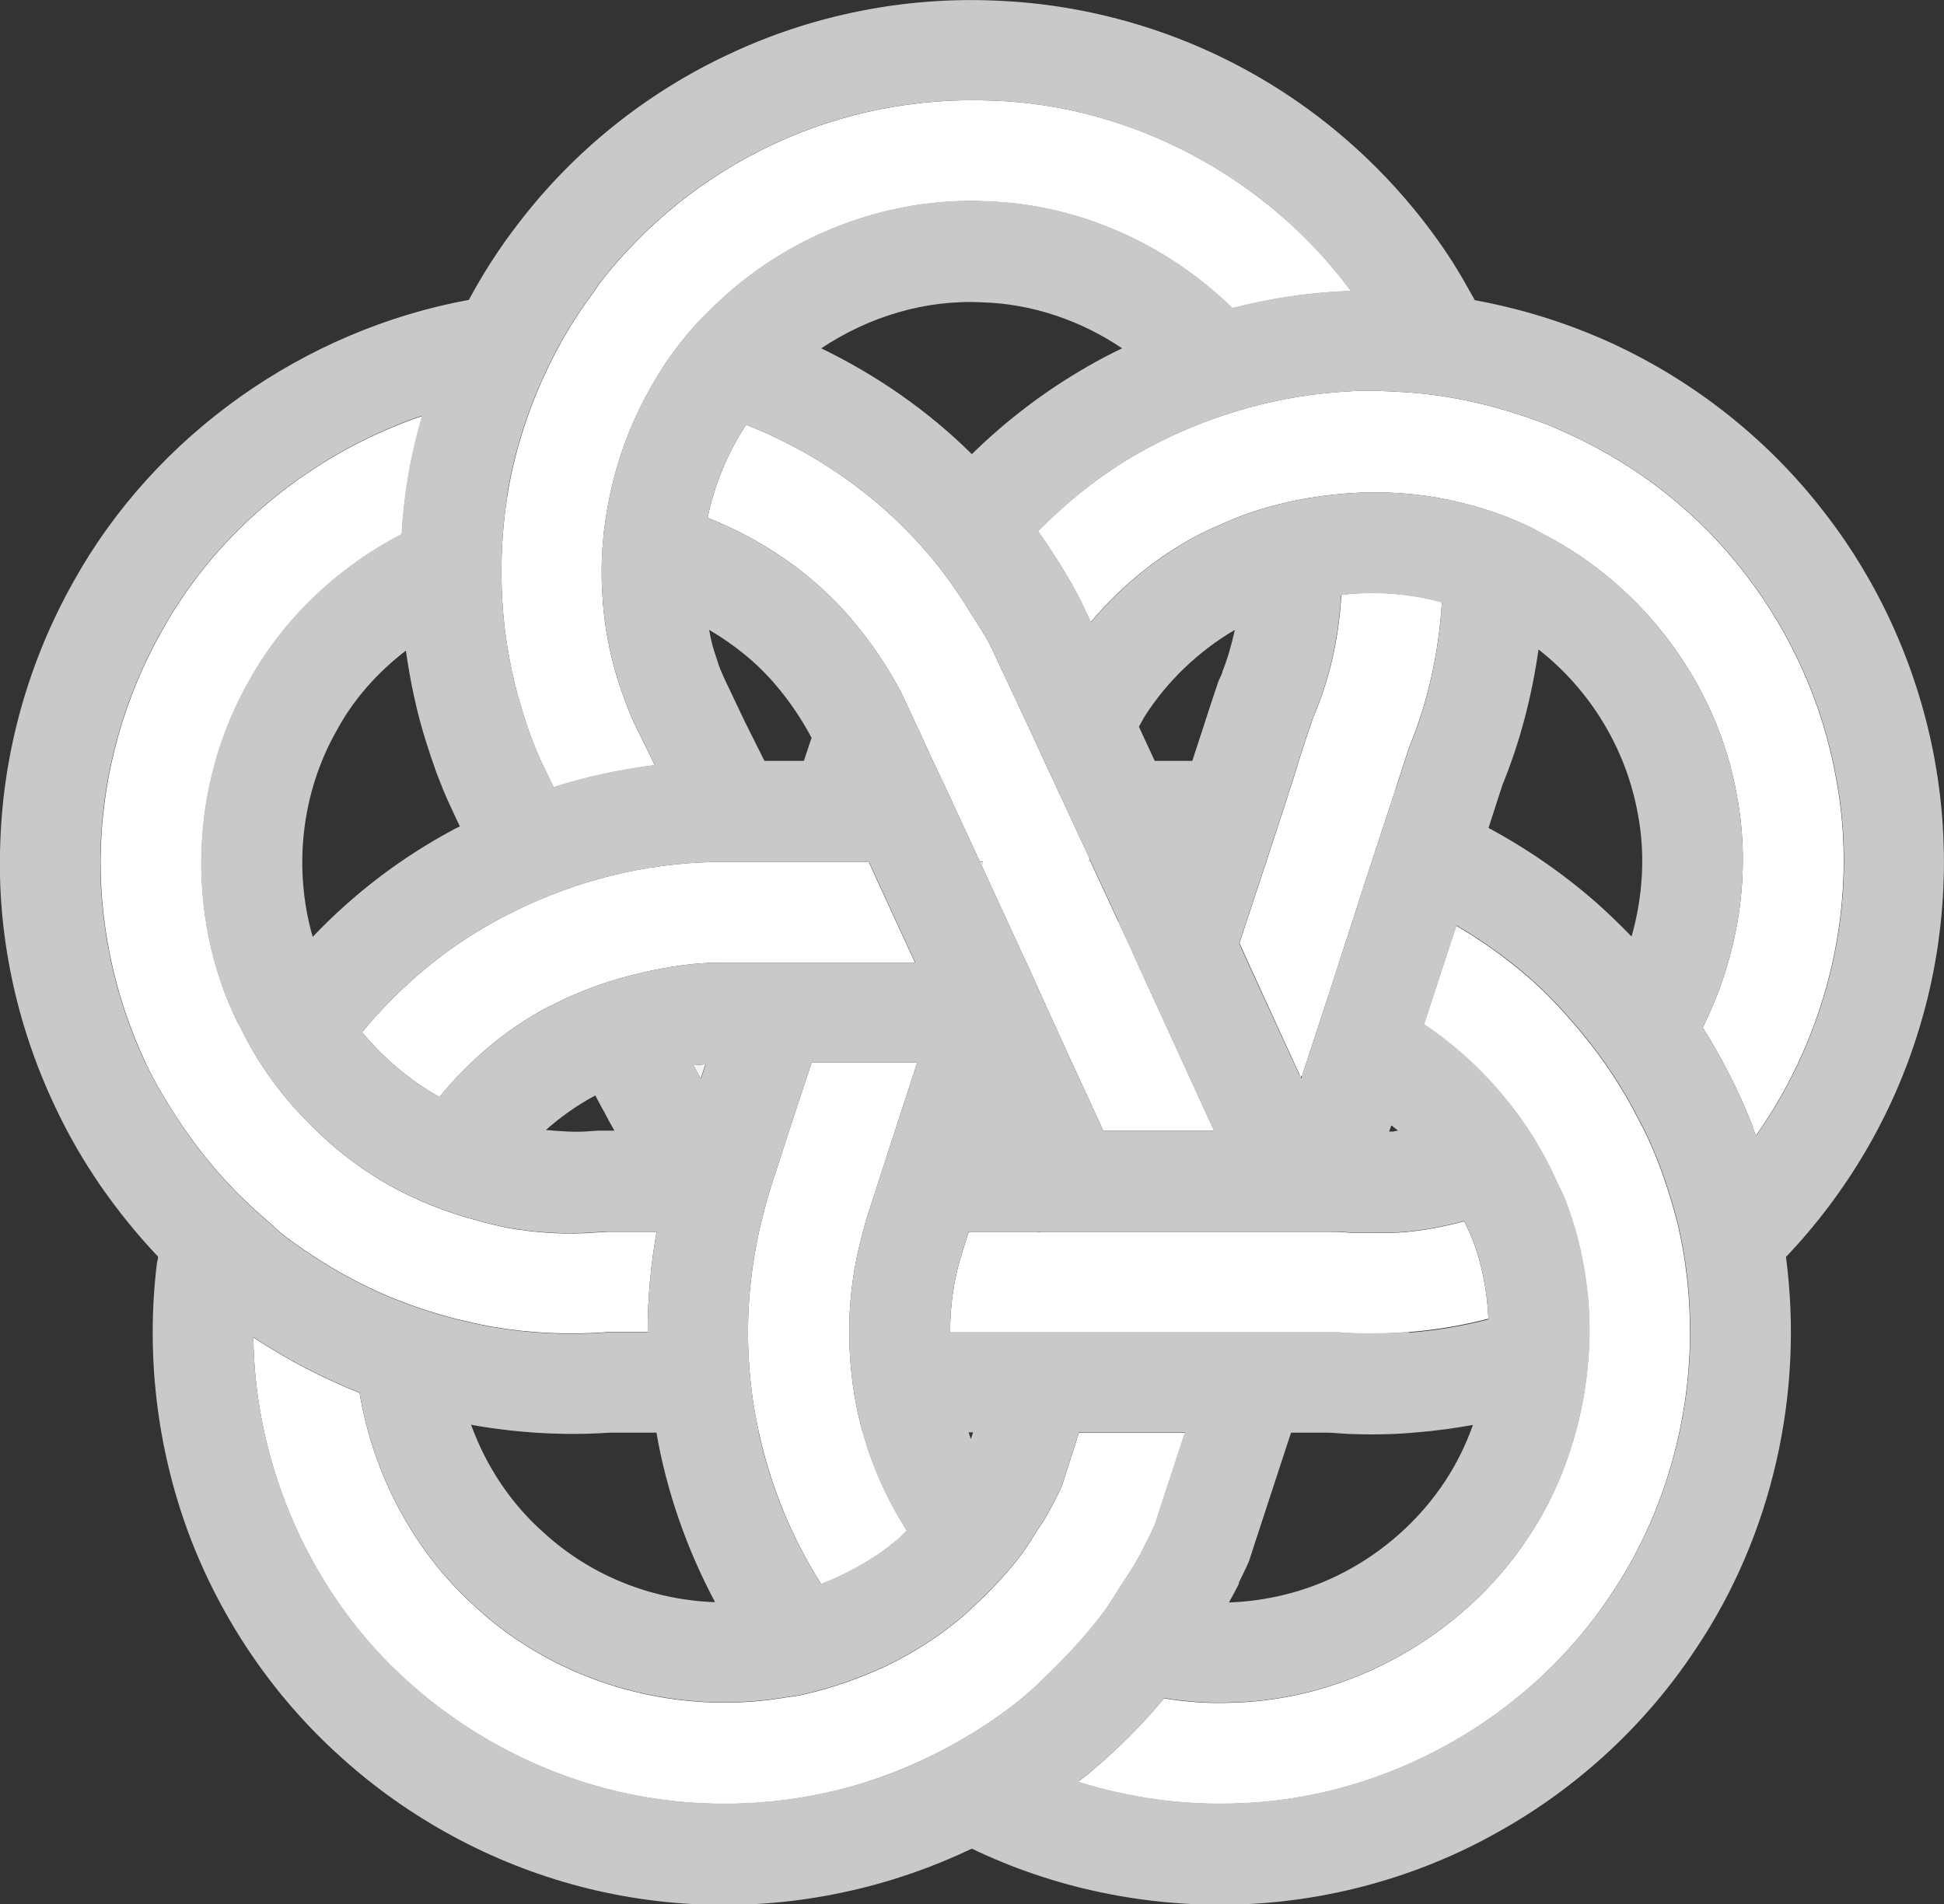 <?xml version="1.0" encoding="UTF-8"?>
<svg id="_レイヤー_2" data-name="レイヤー 2" xmlns="http://www.w3.org/2000/svg" viewBox="0 0 62.61 61.34">
  <rect x="0" y="0" width="62.61" height="61.34" fill="#333333" stroke="none"/>
  <defs>
    <style>
      .cls-1 {
        fill: none;
      }

      .cls-2 {
        fill: #f4f4f4;
      }

      .cls-3 {
        fill: #c8c9ca;
      }

      .cls-4 {
        fill: #fff;
      }
    </style>
  </defs>
  <g id="_レイヤー_2-2" data-name="レイヤー 2">
    <g>
      <path class="cls-1" d="M31.35,46.14l-.07.21c-.03-.06-.05-.14-.07-.21h.14Z"/>
      <path class="cls-1" d="M39.78,20.3c-.1.46-.23.92-.41,1.37l-.13.29-.13.39-.13.39-.25.77-.33,1.01h-1.21l-.51-1.1c.07-.12.13-.24.19-.34.73-1.14,1.74-2.1,2.9-2.78Z"/>
      <path class="cls-1" d="M23.04,51.61c-2.03-.07-4.01-.85-5.53-2.25-1.05-.93-1.85-2.14-2.33-3.47.03,0,.05.02.08.02,1.44.25,2.92.33,4.39.24h.12s1.38,0,1.38,0c.33,1.91.98,3.76,1.89,5.47Z"/>
      <path class="cls-1" d="M14.82,26.61c-.06.04-.14.06-.2.1-1.7.91-3.23,2.08-4.54,3.46-.63-2.21-.37-4.64.78-6.66.54-1,1.31-1.86,2.22-2.56.14.99.34,1.96.64,2.92.11.35.23.7.35,1.04.14.35.25.66.46,1.1l.29.62Z"/>
      <path class="cls-1" d="M26.13,23.78h0s-.24.73-.24.73h-1.27l-.63-1.26-.66-1.39s-.11-.24-.17-.4c-.05-.16-.11-.33-.16-.49-.07-.22-.12-.45-.16-.68.8.47,1.54,1.06,2.14,1.77.45.53.84,1.1,1.16,1.71Z"/>
      <path class="cls-1" d="M36.15,11.22c-.38.18-.76.38-1.12.59-1.36.78-2.61,1.73-3.72,2.82-1.41-1.4-3.06-2.54-4.85-3.41,1.53-1.02,3.36-1.58,5.21-1.48,1.6.05,3.16.59,4.48,1.48Z"/>
      <path class="cls-1" d="M45.03,36.42c-.05,0-.11.02-.16.03-.05,0-.08,0-.13,0l.07-.2c.07.05.14.11.22.17Z"/>
      <polygon class="cls-1" points="22.44 35.14 22.02 36.42 20.54 36.42 22.44 35.14"/>
      <path class="cls-1" d="M52.54,30.17c-.35-.36-.72-.72-1.1-1.06-1.07-.94-2.25-1.76-3.5-2.43l.45-1.39c.57-1.39.95-2.87,1.16-4.36,1.66,1.3,2.82,3.19,3.2,5.3.25,1.3.16,2.66-.2,3.94Z"/>
      <path class="cls-1" d="M19.8,36.42h-.11c-.14,0-.27,0-.41,0l-.28.02c-.47.04-.94,0-1.41-.04.49-.43,1.02-.81,1.59-1.11l.18.34c.14.24.2.39.43.78Z"/>
      <path class="cls-1" d="M47.44,45.9c-.23.64-.53,1.26-.91,1.83-.76,1.15-1.81,2.12-3.03,2.8-1.19.67-2.54,1.04-3.92,1.09.11-.2.22-.4.33-.62.11-.23.24-.48.34-.72l.21-.65,1.14-3.48h1.23l.61.04c.73.03,1.48.02,2.21-.05.61-.05,1.21-.13,1.81-.24Z"/>
      <path class="cls-4" d="M27.79,46.14c.31,1.12.8,2.19,1.42,3.17-.1.09-.18.19-.28.27-.73.62-1.58,1.1-2.48,1.45-.95-1.49-1.63-3.16-2.01-4.89-.05-.24-.1-.47-.14-.71-.14-.84-.21-1.68-.21-2.54,0-1.09.13-2.17.36-3.24.11-.47.23-.93.37-1.39l.6-1.85.72-2.18h3.4s-.71,2.18-.71,2.18l-.92,2.84c-.05.13-.06.26-.11.4-.3,1.06-.45,2.15-.45,3.24s.14,2.19.43,3.24Z"/>
      <path class="cls-4" d="M39.1,36.42h-3.57l-.59-1.29-.41-.88-.92-2.02-.53-1.18-.03-.05-1.43-3.11.04-.13h-.1l-1.2-2.59-.31-.65-.44-.96-.59-1.26c-.43-.81-.94-1.58-1.53-2.27-.03-.03-.05-.05-.07-.09-1.24-1.45-2.85-2.56-4.63-3.26.22-1.07.64-2.08,1.24-3,1.93.76,3.7,1.92,5.17,3.4.23.24.45.48.67.73.53.62,1,1.29,1.42,1.98.21.33.43.66.61,1.01l1.21,2.58.19.41.33.72,1.47,3.16-.03.08h.05l.9,1.94.41.88.19.43,1.48,3.23.32.7.3.66.38.82Z"/>
      <path class="cls-4" d="M56.55,36.57c-.05-.11-.08-.22-.12-.33-.43-1.1-.97-2.15-1.59-3.14,1.14-2.29,1.58-4.94,1.1-7.47-.63-3.59-3.02-6.78-6.27-8.44-.15-.08-.3-.17-.45-.24-.93-.44-1.92-.74-2.93-.92-1.1-.19-2.21-.22-3.31-.1-1.08.11-2.15.35-3.16.75-.53.22-1.07.45-1.57.74-1.19.68-2.25,1.58-3.12,2.62l-.34-.72c-.4-.77-.86-1.5-1.36-2.21.96-.97,2.03-1.83,3.21-2.5.62-.36,1.29-.67,1.96-.94,1.04-.41,2.12-.71,3.22-.89.57-.09,1.14-.15,1.72-.18.61-.03,1.2,0,1.81.04,1.25.09,2.49.35,3.68.75.53.17,1.06.38,1.56.62,2.2,1.01,4.15,2.56,5.62,4.48,1.48,1.92,2.49,4.18,2.92,6.56.76,3.98-.24,8.22-2.57,11.52Z"/>
      <path class="cls-4" d="M29.48,31.01h-1.58s-4.75,0-4.75,0c-.81,0-1.6.13-2.38.3-1.07.24-2.11.6-3.07,1.11,0,0-.02,0-.02,0-1.37.72-2.55,1.73-3.53,2.92-.95-.54-1.8-1.25-2.49-2.09,1.24-1.5,2.75-2.77,4.48-3.68.04-.02.07-.04.1-.05.97-.51,1.98-.91,3.02-1.2,1.1-.31,2.23-.49,3.36-.54.15,0,.32-.02.47-.02h4.89l.15.34,1.34,2.91Z"/>
      <path class="cls-2" d="M22.72,34.28l-.15.46c-.1-.16-.17-.3-.24-.43.14,0,.27-.02.4-.03Z"/>
      <path class="cls-2" d="M41.91,34.66l-.02.07-.05-.09s.05,0,.06.02Z"/>
      <path class="cls-4" d="M43.5,9.38h-.11c-1.26.05-2.5.24-3.7.55-2.1-2.06-4.94-3.34-7.89-3.44-3.28-.16-6.55,1.14-8.87,3.44-.39.37-.75.77-1.08,1.2-.41.52-.75,1.08-1.06,1.66-.53.99-.91,2.04-1.14,3.13-.23,1.06-.32,2.15-.25,3.22.05.95.22,1.89.51,2.8.14.43.32.92.49,1.3l.69,1.41c-1.1.14-2.2.37-3.26.71l-.36-.74c-.28-.61-.47-1.14-.65-1.73-.35-1.13-.57-2.32-.64-3.5-.07-1.11-.02-2.24.15-3.35.02-.1.03-.21.05-.32.19-1.05.5-2.08.91-3.08.48-1.16,1.1-2.26,1.86-3.27.05-.07.1-.15.15-.23,1.48-1.91,3.41-3.47,5.6-4.49,2.19-1.03,4.64-1.51,7.05-1.41,4.52.14,8.88,2.5,11.56,6.13Z"/>
      <path class="cls-4" d="M21.15,39.66c-.19,1.07-.29,2.15-.29,3.24h-1.12c-.11,0-.14,0-.31.02-1.2.08-2.43.02-3.62-.19-.38-.07-.76-.16-1.14-.25-1.09-.28-2.15-.67-3.14-1.18-.81-.42-1.58-.9-2.3-1.44-.23-.17-.43-.37-.63-.55-.96-.81-1.81-1.74-2.53-2.76-.51-.72-.98-1.48-1.36-2.27-1.03-2.18-1.55-4.62-1.46-7.03.09-2.43.77-4.81,1.96-6.92,1.8-3.26,4.88-5.74,8.39-6.93-.17.59-.31,1.18-.42,1.77-.12.68-.2,1.36-.24,2.04-2.05,1.07-3.79,2.7-4.91,4.72-1.9,3.32-2.06,7.54-.39,10.98.04.08.09.15.13.24.53,1.08,1.23,2.06,2.06,2.91.77.81,1.65,1.51,2.62,2.07.94.54,1.96.94,3.01,1.21.31.08.62.16.92.22.94.16,1.89.22,2.84.14.1,0,.33-.03.5-.02h1.44Z"/>
      <path class="cls-4" d="M38.17,46.14l-.81,2.47-.15.47c-.07.17-.15.33-.23.49-.14.28-.27.54-.43.81-.13.22-.27.43-.41.64-.19.29-.36.6-.57.88-.46.62-.98,1.2-1.53,1.75-.31.31-.62.62-.94.9-.56.48-1.17.91-1.79,1.29-1.08.66-2.23,1.19-3.42,1.57-.41.13-.81.24-1.23.33-2.35.53-4.84.49-7.18-.13-2.34-.62-4.53-1.81-6.32-3.42-3.13-2.79-4.95-6.93-5-11.11,1.08.72,2.23,1.31,3.42,1.79.44,2.63,1.75,5.12,3.75,6.91,2.61,2.4,6.3,3.47,9.79,2.93.28-.05.56-.07.83-.14.91-.21,1.77-.52,2.61-.91.88-.43,1.71-.96,2.45-1.59.1-.08.19-.18.29-.27.61-.55,1.17-1.15,1.66-1.81.15-.21.29-.44.43-.67.11-.17.24-.34.34-.53.11-.21.23-.42.33-.63.1-.18.14-.29.22-.54l.47-1.47h3.41Z"/>
      <path class="cls-4" d="M47.93,42.48c-.84.22-1.7.36-2.56.43-.61.05-1.21.06-1.82.04l-.45-.03c-.11,0-.17,0-.29,0h-12.21c0-.9.13-1.79.41-2.64l.19-.6h2.25v.03s.03-.03.03-.03h9.34c.16,0,.37,0,.53.02l.34.02h0c.14,0,.28,0,.43,0,.33,0,.67,0,1-.02.69-.05,1.37-.18,2.04-.36.07.16.15.31.22.47.34.85.52,1.77.56,2.7Z"/>
      <path class="cls-2" d="M28.13,31.41s0,0,0,0c.01.02.02.03,0,0Z"/>
      <path class="cls-4" d="M46.44,19.39c-.1,1.61-.44,3.2-1.06,4.69l-.43,1.33-1.01,3.08-1,3.1-1.01,3.08s-.05-.02-.06-.02l-.18-.39-1.47-3.21-.3-.67.41-1.25.43-1.3.58-1.77.44-1.37.05-.18.25-.77.13-.38c.05-.16.13-.37.18-.48.48-1.19.74-2.44.81-3.72,1.09-.13,2.19-.05,3.25.24Z"/>
      <polygon class="cls-2" points="31.66 27.77 31.62 27.89 31.56 27.77 31.66 27.77"/>
      <path class="cls-4" d="M54.43,43.08c-.04,2.91-.89,5.8-2.51,8.23-2.66,4.07-7.35,6.69-12.21,6.79-1.68.05-3.38-.19-4.99-.7.15-.13.32-.24.46-.37.84-.71,1.61-1.48,2.31-2.32.7.11,1.41.17,2.13.14,3.81-.07,7.51-2.15,9.6-5.33.93-1.39,1.52-2.99,1.8-4.64.19-1.19.23-2.4.06-3.59-.12-.91-.35-1.82-.69-2.68-.07-.18-.16-.34-.24-.51-.44-1-1.01-1.92-1.71-2.76-.74-.9-1.61-1.69-2.58-2.34l1.04-3.18c.84.49,1.65,1.07,2.38,1.71.6.53,1.13,1.11,1.64,1.72.72.87,1.34,1.8,1.85,2.81.24.44.45.9.63,1.37.24.62.44,1.26.61,1.91.3,1.22.43,2.48.42,3.74Z"/>
      <polygon class="cls-2" points="35.12 27.77 35.07 27.77 35.1 27.68 35.12 27.77"/>
      <path class="cls-3" d="M62.31,24.47c-.53-2.88-1.74-5.63-3.55-7.96-1.79-2.33-4.16-4.21-6.82-5.44-1.41-.65-2.91-1.12-4.44-1.4-.24-.43-.47-.84-.73-1.25-1.59-2.46-3.78-4.54-6.32-5.99C37.91.97,34.99.13,32.06.02c-2.92-.13-5.89.46-8.55,1.71-2.67,1.24-5.02,3.12-6.8,5.45-.61.78-1.14,1.61-1.61,2.48-5.3.97-10.1,4.34-12.73,9.07C.93,21.29.11,24.17.01,27.12c-.12,2.94.51,5.89,1.77,8.54.83,1.77,1.96,3.39,3.31,4.82,0,.08-.03.15-.04.24-.35,2.92,0,5.9,1.02,8.66,1.02,2.74,2.72,5.26,4.91,7.22,2.16,1.96,4.82,3.41,7.67,4.16,2.84.75,5.86.8,8.72.15,1.35-.3,2.67-.76,3.93-1.36,2.64,1.27,5.58,1.88,8.51,1.8,2.92-.08,5.85-.88,8.41-2.32,2.56-1.42,4.78-3.46,6.4-5.92,2.47-3.68,3.48-8.25,2.9-12.62,1.96-2.06,3.44-4.57,4.27-7.29.87-2.8,1.05-5.83.52-8.72ZM16.32,16.04c.02-.1.03-.21.05-.32.19-1.05.5-2.08.91-3.08.48-1.16,1.1-2.26,1.86-3.27.05-.07.1-.15.15-.23,1.48-1.91,3.41-3.47,5.6-4.49,2.19-1.03,4.64-1.51,7.05-1.41,4.52.14,8.88,2.5,11.56,6.13h-.11c-1.26.05-2.5.24-3.7.55-2.1-2.06-4.94-3.34-7.89-3.44-3.28-.16-6.55,1.14-8.87,3.44-.39.37-.75.77-1.08,1.2-.41.52-.75,1.08-1.06,1.66-.53.99-.91,2.04-1.14,3.13-.23,1.06-.32,2.15-.25,3.22.05.95.22,1.89.51,2.8.14.43.32.92.49,1.3l.69,1.41c-1.1.14-2.2.37-3.26.71l-.36-.74c-.28-.61-.47-1.14-.65-1.73-.35-1.13-.57-2.32-.64-3.5-.07-1.11-.02-2.24.15-3.35ZM52.54,30.16c-.35-.36-.72-.72-1.1-1.06-1.07-.94-2.25-1.76-3.5-2.43l.45-1.39c.57-1.39.95-2.87,1.16-4.36,1.66,1.3,2.82,3.19,3.2,5.3.25,1.3.16,2.66-.2,3.94ZM45.03,36.42c-.05,0-.11.02-.16.03-.05,0-.08,0-.13,0l.07-.2c.07.05.14.11.22.17ZM39.89,51c.11-.23.24-.48.34-.72l.21-.65,1.14-3.48h1.23l.61.04c.73.03,1.48.02,2.21-.05.61-.05,1.21-.13,1.81-.24-.23.64-.53,1.26-.91,1.83-.76,1.15-1.81,2.12-3.03,2.8-1.19.67-2.54,1.04-3.92,1.09.11-.2.22-.4.33-.62ZM45.37,42.9c-.61.05-1.21.06-1.82.04l-.45-.03c-.11,0-.17,0-.29,0h-12.21c0-.9.13-1.79.41-2.64l.19-.6h2.25v.03s.03-.03.03-.03h9.34c.16,0,.37,0,.53.02l.34.02h0c.14,0,.28,0,.43,0,.33,0,.67,0,1-.02.69-.05,1.37-.18,2.04-.36.07.16.15.31.22.47.34.85.52,1.77.56,2.7-.84.22-1.7.36-2.56.43ZM21.14,46.14c.33,1.91.98,3.76,1.89,5.47-2.03-.07-4.01-.85-5.53-2.25-1.05-.93-1.85-2.14-2.33-3.47.03,0,.05.02.08.02,1.44.25,2.92.34,4.39.24h.12s1.38,0,1.38,0ZM13.07,20.94c.14.99.34,1.96.64,2.92.11.35.23.7.35,1.04.14.35.25.66.46,1.1l.29.62c-.06.04-.14.06-.2.1-1.7.91-3.23,2.08-4.54,3.46-.63-2.21-.37-4.64.78-6.66.54-1,1.31-1.86,2.22-2.56ZM16.15,29.57s.07-.04.1-.05c.97-.51,1.98-.91,3.02-1.2,1.1-.31,2.23-.49,3.36-.54.15,0,.32-.02.47-.02h4.89l.15.34,1.34,2.91h-1.58s-4.75,0-4.75,0c-.81,0-1.6.13-2.38.3-1.07.24-2.11.6-3.07,1.11,0,0-.02,0-.02,0-1.37.72-2.55,1.73-3.53,2.92-.95-.54-1.8-1.25-2.49-2.09,1.24-1.5,2.75-2.77,4.48-3.68ZM26.13,23.79l-.24.72h-1.27l-.63-1.26-.66-1.39s-.11-.24-.17-.4c-.05-.16-.11-.33-.16-.49-.07-.22-.12-.45-.16-.68.8.47,1.54,1.06,2.14,1.77.45.53.84,1.1,1.16,1.71h0ZM22.57,34.74c-.1-.16-.17-.3-.24-.43.14,0,.27-.02.4-.03l-.15.46ZM19.18,35.3l.18.34c.14.24.2.39.43.78h-.11c-.14,0-.27,0-.41,0l-.28.02c-.47.04-.94,0-1.41-.04.49-.43,1.02-.81,1.59-1.11ZM24.44,46.14c-.05-.24-.1-.47-.14-.71-.14-.84-.21-1.68-.21-2.54,0-1.09.13-2.17.36-3.24.11-.47.23-.93.37-1.39l.6-1.85.72-2.18h3.4s-.71,2.18-.71,2.18l-.92,2.84c-.05.13-.06.26-.11.4-.3,1.06-.45,2.15-.45,3.24s.14,2.19.43,3.24c.31,1.12.8,2.19,1.42,3.17-.1.09-.18.19-.28.27-.73.62-1.58,1.1-2.48,1.45-.95-1.49-1.63-3.16-2.01-4.89ZM31.2,46.14h.14l-.07.21c-.03-.06-.05-.14-.07-.21ZM44.95,25.41l-1.01,3.08-1,3.1-1.01,3.08-.02.07-.05-.09-.18-.39-1.47-3.2-.3-.67.41-1.25.43-1.3.58-1.77.44-1.37.05-.18.25-.77.13-.38c.05-.16.13-.37.18-.48.48-1.19.74-2.44.81-3.72,1.09-.13,2.19-.05,3.25.24-.1,1.61-.44,3.2-1.06,4.69l-.43,1.33ZM39.37,21.66l-.13.29-.13.39-.13.39-.25.77-.33,1.01h-1.21l-.51-1.1c.07-.12.13-.24.19-.34.73-1.14,1.74-2.1,2.9-2.78-.1.46-.23.92-.41,1.37ZM36.02,29.7l.41.88.19.43,1.48,3.23.32.7.3.66.38.82h-3.57l-.59-1.29-.41-.88-.92-2.02-.53-1.18-.03-.05-1.43-3.11-.06-.13-1.2-2.59-.31-.65-.44-.96-.59-1.26c-.43-.82-.94-1.58-1.53-2.27-.03-.03-.05-.05-.07-.09-1.24-1.45-2.85-2.56-4.63-3.26.22-1.07.64-2.08,1.24-3,1.93.76,3.7,1.92,5.17,3.4.23.24.45.48.67.73.53.62,1,1.29,1.42,1.98.21.33.43.66.61,1.01l1.21,2.58.19.41.33.72,1.47,3.16.03.08.9,1.94ZM31.3,14.63c-1.41-1.4-3.06-2.54-4.85-3.41,1.53-1.02,3.36-1.58,5.21-1.48,1.6.05,3.16.59,4.48,1.48-.38.18-.76.38-1.12.59-1.36.78-2.61,1.73-3.72,2.82ZM4.7,34.28c-1.03-2.18-1.55-4.62-1.46-7.03.09-2.43.77-4.81,1.96-6.92,1.8-3.26,4.88-5.74,8.39-6.94-.17.59-.31,1.18-.42,1.77-.12.68-.2,1.36-.24,2.04-2.05,1.07-3.79,2.7-4.91,4.72-1.9,3.32-2.06,7.54-.39,10.98.04.08.09.15.13.24.53,1.08,1.23,2.06,2.06,2.91.77.81,1.65,1.51,2.62,2.07.94.54,1.96.94,3.01,1.21.31.08.62.16.92.22.94.16,1.89.22,2.84.14.1,0,.33-.03.5-.02h1.44c-.19,1.07-.29,2.15-.29,3.24h-1.12c-.11,0-.14,0-.31.02-1.2.08-2.43.02-3.62-.19-.38-.07-.76-.16-1.14-.25-1.09-.28-2.15-.67-3.14-1.18-.81-.42-1.58-.9-2.3-1.44-.23-.17-.43-.37-.63-.55-.96-.81-1.81-1.74-2.53-2.76-.51-.72-.98-1.48-1.36-2.27ZM27.89,57.4c-.41.13-.81.24-1.23.33-2.35.53-4.84.49-7.18-.13-2.34-.62-4.53-1.81-6.32-3.42-3.13-2.79-4.95-6.94-5-11.11,1.08.72,2.23,1.31,3.42,1.79.44,2.63,1.75,5.12,3.75,6.91,2.61,2.4,6.3,3.47,9.79,2.93.28-.05.56-.07.83-.14.91-.21,1.77-.52,2.61-.91.88-.43,1.71-.96,2.45-1.59.1-.08.19-.18.29-.27.61-.55,1.17-1.15,1.66-1.81.15-.21.29-.44.43-.67.11-.17.24-.34.34-.53.11-.21.23-.42.33-.63.1-.18.14-.29.22-.54l.47-1.47h3.41l-.81,2.47-.15.47c-.07.17-.15.33-.23.49-.14.28-.27.54-.43.81-.13.22-.27.43-.41.64-.19.29-.36.6-.57.88-.46.62-.98,1.2-1.53,1.75-.31.31-.62.62-.94.9-.56.48-1.17.91-1.79,1.29-1.08.66-2.23,1.19-3.42,1.57ZM51.93,51.3c-2.66,4.06-7.35,6.69-12.21,6.79-1.68.05-3.38-.19-4.99-.7.15-.13.32-.24.46-.37.84-.71,1.61-1.48,2.31-2.32.7.11,1.41.17,2.13.14,3.81-.07,7.51-2.15,9.6-5.33.93-1.39,1.52-2.99,1.8-4.64.19-1.19.23-2.4.06-3.59-.12-.91-.35-1.82-.69-2.68-.07-.18-.16-.34-.24-.51-.44-1-1.01-1.92-1.71-2.76-.74-.9-1.61-1.69-2.58-2.34l1.04-3.18c.84.49,1.65,1.07,2.38,1.71.6.53,1.13,1.11,1.64,1.72.72.87,1.34,1.8,1.85,2.81.24.44.45.9.63,1.37.24.62.44,1.26.61,1.91.3,1.22.43,2.48.42,3.74-.04,2.91-.89,5.8-2.51,8.23ZM56.55,36.57c-.05-.11-.08-.22-.12-.33-.43-1.1-.97-2.15-1.59-3.14,1.14-2.29,1.58-4.94,1.1-7.47-.63-3.59-3.02-6.78-6.26-8.44-.15-.08-.3-.17-.45-.24-.93-.44-1.92-.74-2.93-.92-1.1-.19-2.21-.22-3.31-.1-1.08.11-2.15.35-3.16.75-.53.22-1.07.45-1.57.74-1.19.68-2.25,1.58-3.12,2.62l-.34-.72c-.4-.77-.86-1.5-1.36-2.21.96-.97,2.03-1.83,3.21-2.5.62-.36,1.29-.67,1.96-.94,1.04-.41,2.12-.71,3.22-.89.57-.09,1.14-.15,1.72-.18.61-.03,1.2,0,1.81.04,1.25.09,2.49.35,3.68.75.53.17,1.06.38,1.56.62,2.2,1.01,4.15,2.56,5.62,4.48,1.48,1.92,2.49,4.18,2.92,6.56.76,3.98-.24,8.22-2.57,11.52Z"/>
    </g>
  </g>
</svg>